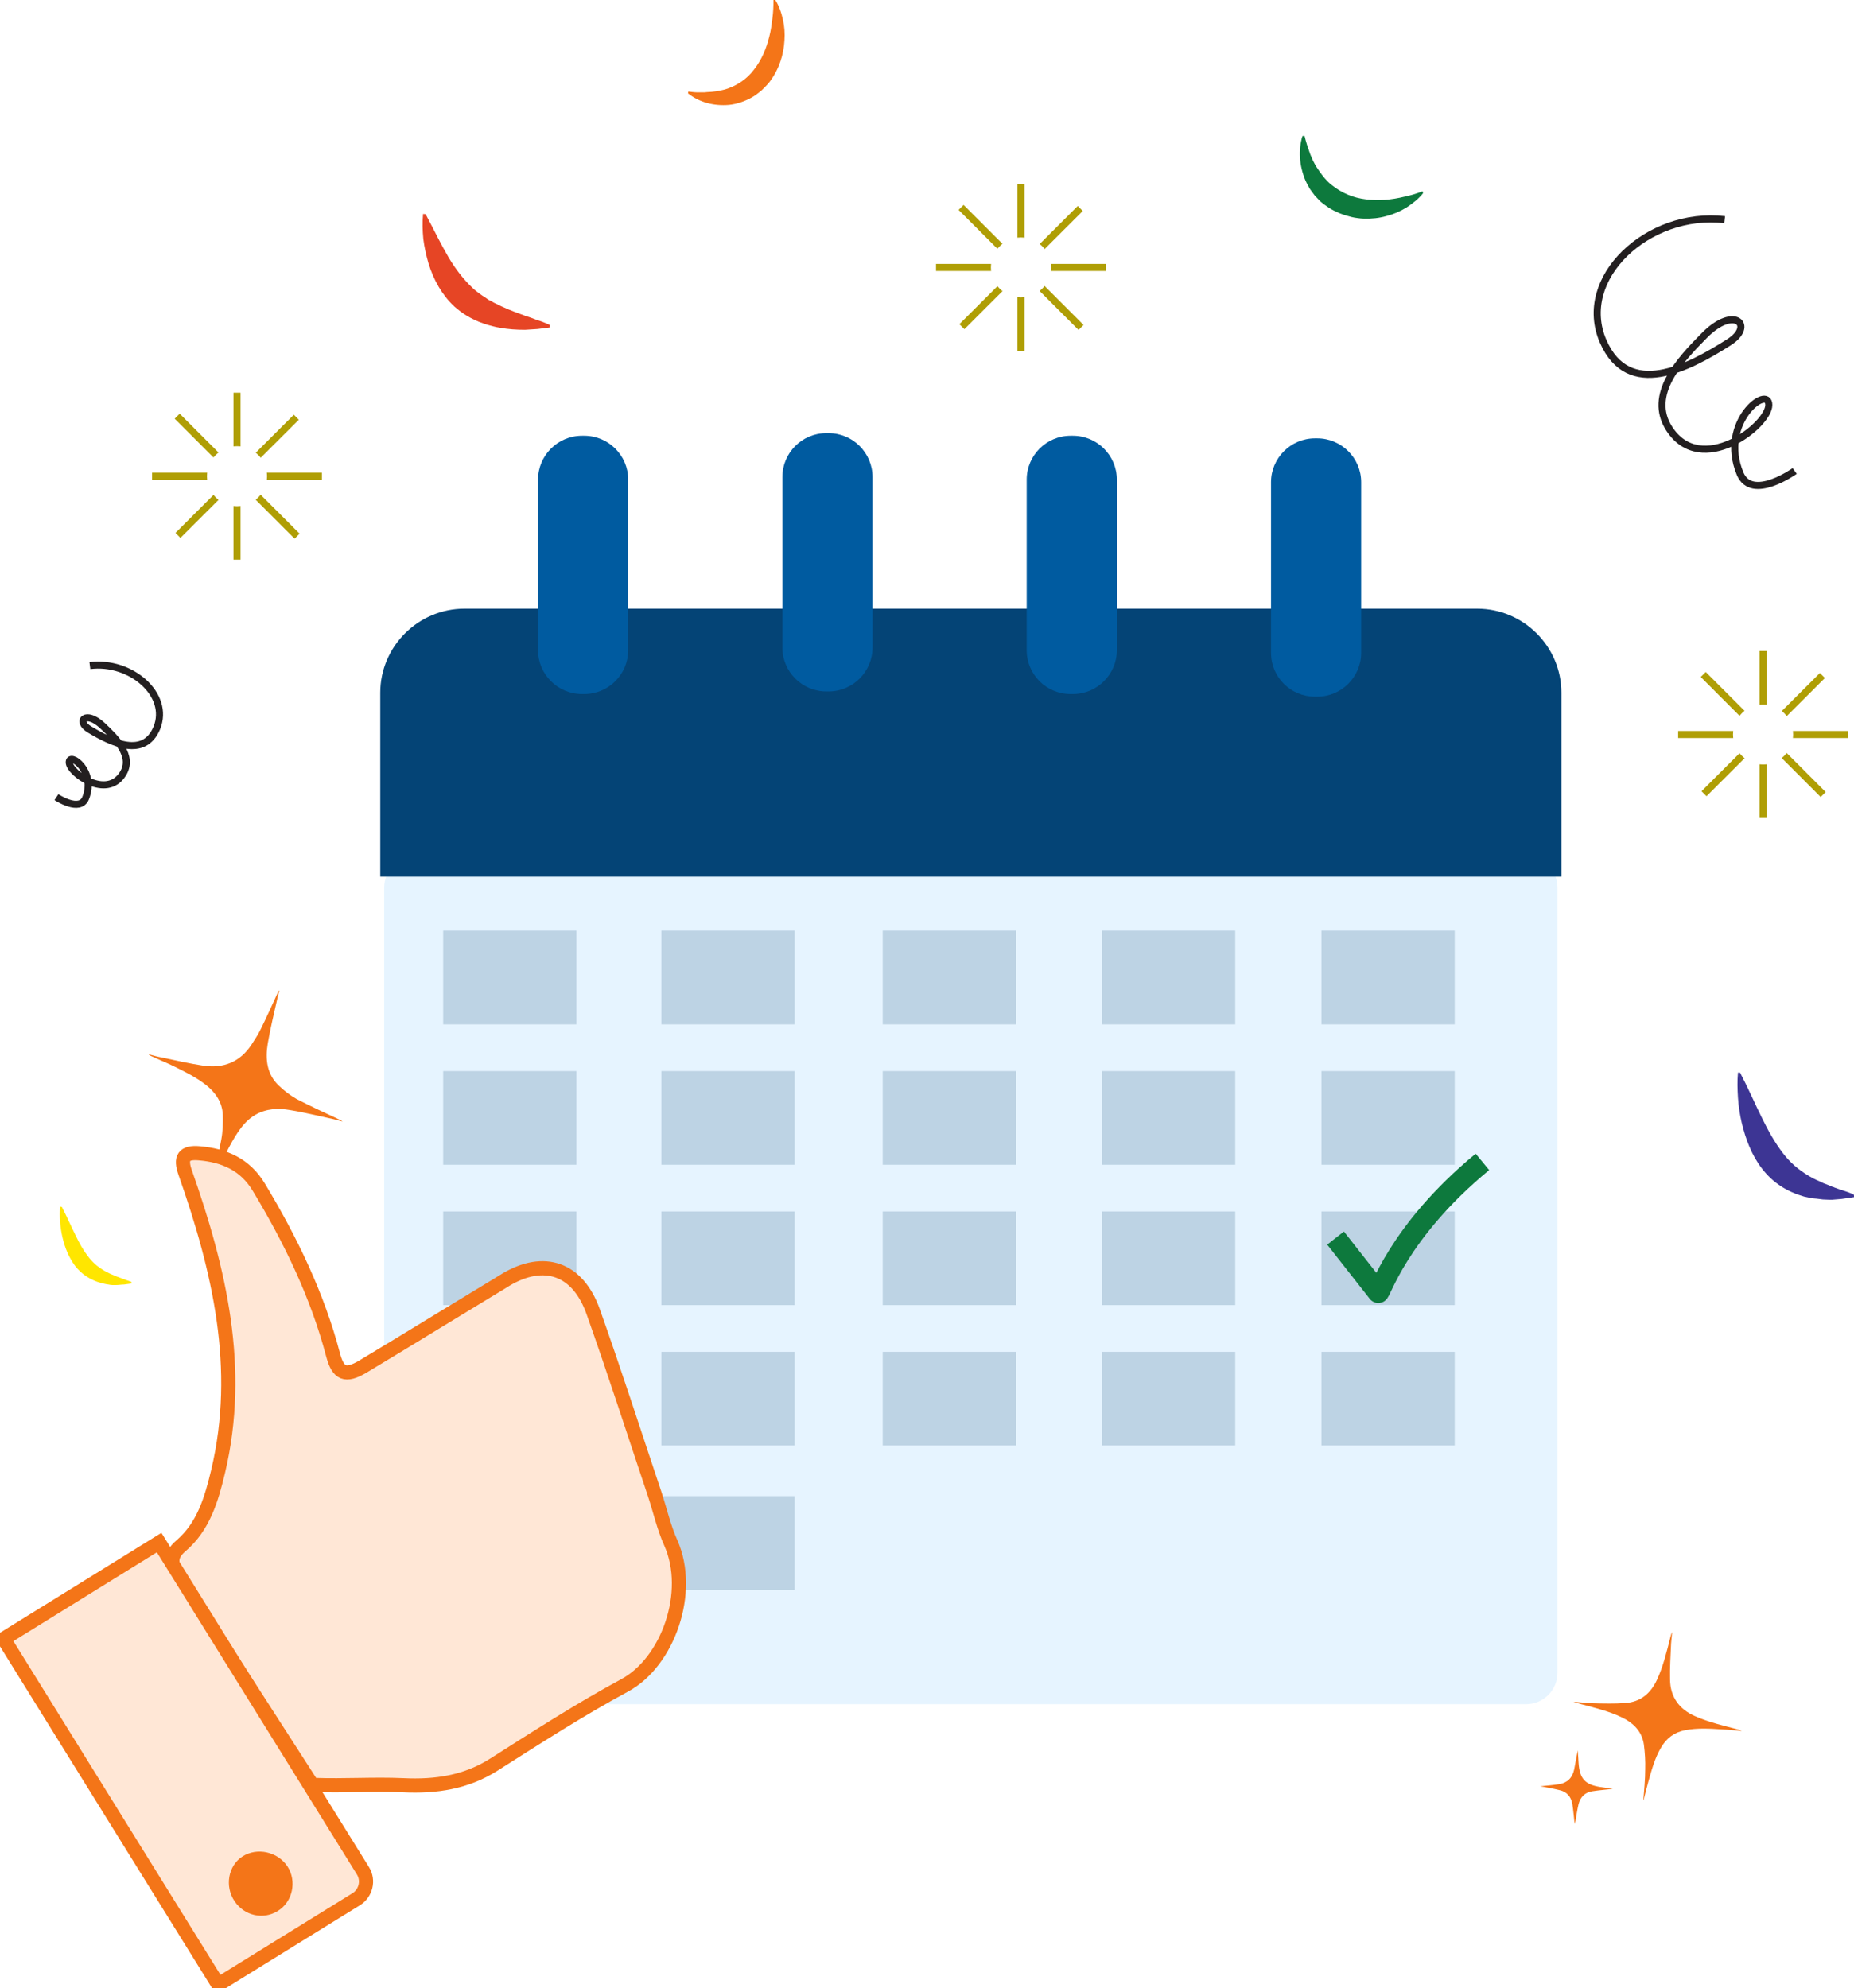 <svg width="262" height="281" viewBox="0 0 262 281" fill="none" xmlns="http://www.w3.org/2000/svg">
<g clip-path="url(#clip0_1062_902)">
<g filter="url(#filter0_d_1062_902)">
<path d="M212.665 236.859H55.724C53.286 236.859 51.292 234.867 51.292 232.433V121.435C51.292 119.001 53.286 117.01 55.724 117.01H212.665C215.102 117.01 217.096 119.001 217.096 121.435V232.433C217.096 234.867 215.102 236.859 212.665 236.859Z" fill="#E6F4FF"/>
<path d="M217.65 119.899H50.738V93.901C50.738 87.374 56.093 82.027 62.629 82.027H205.76C212.296 82.027 217.65 87.374 217.65 93.901V119.899V119.899Z" fill="#044476"/>
</g>
<path d="M76.034 91.897V67.779C76.034 64.387 78.803 61.584 82.237 61.584H82.57C85.967 61.584 88.773 64.35 88.773 67.779V91.897C88.773 95.289 86.004 98.092 82.57 98.092H82.237C78.84 98.092 76.034 95.326 76.034 91.897Z" fill="#005BA0"/>
<path d="M110.561 91.528V67.41C110.561 64.018 113.33 61.215 116.764 61.215H117.097C120.494 61.215 123.301 63.981 123.301 67.41V91.528C123.301 94.921 120.531 97.723 117.097 97.723H116.764C113.367 97.723 110.561 94.957 110.561 91.528Z" fill="#005BA0"/>
<path d="M145.088 91.897V67.779C145.088 64.387 147.857 61.584 151.292 61.584H151.624C155.021 61.584 157.828 64.35 157.828 67.779V91.897C157.828 95.289 155.058 98.092 151.624 98.092H151.292C147.857 98.092 145.088 95.326 145.088 91.897Z" fill="#005BA0"/>
<path d="M179.615 92.265V68.148C179.615 64.755 182.385 61.953 185.819 61.953H186.151C189.548 61.953 192.355 64.719 192.355 68.148V92.265C192.355 95.658 189.585 98.461 186.151 98.461H185.819C182.385 98.461 179.615 95.695 179.615 92.265Z" fill="#005BA0"/>
<path d="M81.462 131.539H62.629V144.778H81.462V131.539Z" fill="#BDD3E4"/>
<path d="M81.462 151.379H62.629V164.617H81.462V151.379Z" fill="#BDD3E4"/>
<path d="M81.462 171.218H62.629V184.457H81.462V171.218Z" fill="#BDD3E4"/>
<path d="M81.462 191.058H62.629V204.297H81.462V191.058Z" fill="#BDD3E4"/>
<path d="M143.574 131.539H124.741V144.778H143.574V131.539Z" fill="#BDD3E4"/>
<path d="M143.574 151.379H124.741V164.617H143.574V151.379Z" fill="#BDD3E4"/>
<path d="M143.574 171.218H124.741V184.457H143.574V171.218Z" fill="#BDD3E4"/>
<path d="M143.574 191.058H124.741V204.297H143.574V191.058Z" fill="#BDD3E4"/>
<path d="M174.556 131.539H155.723V144.778H174.556V131.539Z" fill="#BDD3E4"/>
<path d="M174.556 151.379H155.723V164.617H174.556V151.379Z" fill="#BDD3E4"/>
<path d="M174.556 171.218H155.723V184.457H174.556V171.218Z" fill="#BDD3E4"/>
<path d="M174.556 191.058H155.723V204.297H174.556V191.058Z" fill="#BDD3E4"/>
<path d="M205.575 131.539H186.742V144.778H205.575V131.539Z" fill="#BDD3E4"/>
<path d="M205.575 151.379H186.742V164.617H205.575V151.379Z" fill="#BDD3E4"/>
<path d="M205.575 171.218H186.742V184.457H205.575V171.218Z" fill="#BDD3E4"/>
<path d="M205.575 191.058H186.742V204.297H205.575V191.058Z" fill="#BDD3E4"/>
<path d="M81.462 211.451H62.629V224.689H81.462V211.451Z" fill="#BDD3E4"/>
<path d="M112.296 131.539H93.463V144.778H112.296V131.539Z" fill="#BDD3E4"/>
<path d="M112.296 151.379H93.463V164.617H112.296V151.379Z" fill="#BDD3E4"/>
<path d="M112.296 171.218H93.463V184.457H112.296V171.218Z" fill="#BDD3E4"/>
<path d="M112.296 191.058H93.463V204.297H112.296V191.058Z" fill="#BDD3E4"/>
<path d="M112.296 211.451H93.463V224.689H112.296V211.451Z" fill="#BDD3E4"/>
<path d="M188.736 174.98L194.755 182.65C194.977 183.093 197.414 174.168 209.489 164.212" stroke="#0D793D" stroke-width="3" stroke-miterlimit="10"/>
<path d="M60.155 30.276C60.45 30.866 60.746 31.419 61.041 31.972L61.853 33.558C62.37 34.553 62.887 35.512 63.404 36.397C64.438 38.13 65.546 39.532 66.728 40.638C66.876 40.785 67.023 40.933 67.171 41.044C67.319 41.154 67.503 41.302 67.651 41.413C67.983 41.671 68.316 41.892 68.722 42.15L68.98 42.334C69.091 42.408 69.165 42.445 69.276 42.482C69.46 42.593 69.682 42.703 69.867 42.814C70.31 42.998 70.716 43.256 71.196 43.441C72.119 43.883 73.116 44.215 74.187 44.621C74.741 44.805 75.295 44.989 75.849 45.211C76.44 45.395 77.031 45.616 77.658 45.911L77.695 46.28L75.96 46.501C75.369 46.538 74.778 46.575 74.187 46.612C73.005 46.612 71.824 46.538 70.642 46.317C70.051 46.243 69.497 46.059 68.907 45.911C68.611 45.838 68.353 45.727 68.057 45.616C67.91 45.58 67.762 45.506 67.651 45.469L67.245 45.285C66.137 44.805 65.14 44.141 64.217 43.33C62.444 41.671 61.263 39.532 60.561 37.245C60.229 36.102 59.97 34.959 59.822 33.779C59.712 32.599 59.675 31.419 59.785 30.239L60.155 30.276Z" fill="#E64525"/>
<path d="M201.107 27.289C200.959 27.51 200.774 27.694 200.59 27.879C200.405 28.063 200.22 28.247 200.036 28.395C199.63 28.727 199.223 29.022 198.78 29.317C197.894 29.87 196.934 30.276 195.937 30.534C194.903 30.829 193.832 30.939 192.724 30.903C192.429 30.903 192.17 30.866 191.875 30.829C191.579 30.792 191.321 30.755 191.026 30.681C190.472 30.534 189.918 30.386 189.364 30.165C189.105 30.055 188.81 29.907 188.551 29.796C188.293 29.649 188.034 29.538 187.776 29.354C187.517 29.169 187.296 29.022 187.037 28.837C186.816 28.653 186.557 28.469 186.373 28.247L185.782 27.621C185.597 27.399 185.449 27.141 185.265 26.92C185.08 26.699 184.969 26.441 184.822 26.182C184.674 25.924 184.563 25.703 184.452 25.445C183.603 23.38 183.455 21.241 184.046 19.25L184.342 19.176C184.452 19.618 184.563 20.061 184.711 20.503C184.859 20.946 185.006 21.352 185.154 21.794C185.339 22.2 185.486 22.642 185.708 23.011C185.819 23.195 185.893 23.417 186.04 23.601L186.41 24.154C186.927 24.892 187.48 25.592 188.182 26.145C188.884 26.699 189.659 27.178 190.472 27.51C192.096 28.211 193.943 28.358 195.752 28.247C196.638 28.174 197.562 28.026 198.448 27.805C199.334 27.621 200.22 27.363 201.033 27.031L201.107 27.289Z" fill="#0D793D"/>
<path d="M8.752 170.591C9.49 172.03 10.044 173.32 10.635 174.5C11.189 175.68 11.78 176.713 12.408 177.524C13.035 178.372 13.737 178.999 14.734 179.589C15.731 180.179 17.024 180.622 18.575 181.175L18.611 181.396C18.242 181.433 17.91 181.507 17.541 181.544C17.171 181.544 16.802 181.617 16.433 181.617H15.879C15.694 181.617 15.509 181.581 15.325 181.544C14.956 181.507 14.586 181.396 14.254 181.322C12.814 180.917 11.521 180.105 10.598 178.889C9.712 177.709 9.158 176.307 8.826 174.869C8.493 173.431 8.383 171.993 8.493 170.554L8.752 170.591Z" fill="#FFE600"/>
<path d="M245.9 151.6C247.118 153.923 248.005 156.025 248.965 157.943C249.888 159.86 250.848 161.52 251.882 162.884C252.916 164.249 254.061 165.281 255.685 166.24C256.092 166.461 256.535 166.719 257.015 166.904L257.716 167.236L258.492 167.531L258.898 167.715C259.046 167.752 259.157 167.789 259.304 167.862C259.563 167.973 259.858 168.047 260.154 168.157C260.449 168.268 260.744 168.342 261.04 168.452C261.335 168.563 261.631 168.674 261.963 168.821L262.037 169.19C261.446 169.264 260.855 169.374 260.264 169.448L259.378 169.522L258.935 169.559H258.492L257.606 169.522C257.31 169.485 257.015 169.448 256.719 169.411L256.276 169.374C256.129 169.338 255.981 169.301 255.833 169.301C255.538 169.227 255.242 169.19 254.947 169.116C253.802 168.784 252.657 168.305 251.66 167.641C250.626 166.977 249.74 166.129 249.002 165.17C247.524 163.253 246.675 160.967 246.121 158.643C245.863 157.5 245.678 156.32 245.604 155.14C245.53 153.96 245.493 152.78 245.604 151.6H245.9Z" fill="#3D3594"/>
<path d="M109.564 1.14089e-05C109.711 0.221 109.822 0.443 109.933 0.664C110.044 0.885 110.118 1.106 110.228 1.364C110.413 1.844 110.524 2.286 110.635 2.766C110.856 3.725 110.93 4.72 110.856 5.716C110.745 7.707 110.118 9.772 108.751 11.579C108.567 11.8 108.382 12.022 108.197 12.206C108.013 12.391 107.791 12.612 107.606 12.796L106.942 13.312C106.72 13.497 106.462 13.644 106.203 13.792C105.206 14.345 104.098 14.714 103.027 14.824C100.849 15.009 98.818 14.456 97.23 13.202L97.267 12.944C97.71 12.981 98.153 13.054 98.559 13.054H99.224H99.556L99.889 13.018L100.553 12.981C100.775 12.944 100.996 12.944 101.181 12.907C101.403 12.87 101.624 12.833 101.809 12.796C102.03 12.759 102.215 12.686 102.437 12.649C104.061 12.169 105.575 11.174 106.573 9.809C107.643 8.445 108.308 6.822 108.714 5.163C108.936 4.315 109.047 3.466 109.157 2.581C109.268 1.733 109.305 0.848 109.305 -0.037L109.564 1.14089e-05Z" fill="#F47518"/>
<path d="M33.493 55.499V79.1" stroke="#AF9E05" stroke-miterlimit="10"/>
<path d="M45.495 67.3H21.492" stroke="#AF9E05" stroke-miterlimit="10"/>
<path d="M41.876 58.966L25.148 75.671" stroke="#AF9E05" stroke-miterlimit="10"/>
<path d="M41.986 75.781L25.037 58.818" stroke="#AF9E05" stroke-miterlimit="10"/>
<path d="M33.493 71.541C35.839 71.541 37.74 69.642 37.74 67.3C37.74 64.958 35.839 63.059 33.493 63.059C31.148 63.059 29.247 64.958 29.247 67.3C29.247 69.642 31.148 71.541 33.493 71.541Z" fill="white"/>
<path d="M144.276 25.998V49.599" stroke="#AF9E05" stroke-miterlimit="10"/>
<path d="M156.277 37.799H132.274" stroke="#AF9E05" stroke-miterlimit="10"/>
<path d="M152.658 29.465L135.93 46.17" stroke="#AF9E05" stroke-miterlimit="10"/>
<path d="M152.769 46.28L135.819 29.317" stroke="#AF9E05" stroke-miterlimit="10"/>
<path d="M144.275 42.039C146.621 42.039 148.522 40.141 148.522 37.799C148.522 35.456 146.621 33.558 144.275 33.558C141.93 33.558 140.029 35.456 140.029 37.799C140.029 40.141 141.93 42.039 144.275 42.039Z" fill="white"/>
<path d="M249.149 92.007V115.608" stroke="#AF9E05" stroke-miterlimit="10"/>
<path d="M261.151 103.808H237.148" stroke="#AF9E05" stroke-miterlimit="10"/>
<path d="M257.532 95.474L240.804 112.179" stroke="#AF9E05" stroke-miterlimit="10"/>
<path d="M257.643 112.289L240.693 95.326" stroke="#AF9E05" stroke-miterlimit="10"/>
<path d="M249.149 108.049C251.495 108.049 253.396 106.15 253.396 103.808C253.396 101.466 251.495 99.567 249.149 99.567C246.804 99.567 244.903 101.466 244.903 103.808C244.903 106.15 246.804 108.049 249.149 108.049Z" fill="white"/>
<path d="M12.703 94.072C18.501 93.335 24.077 98.203 22.156 102.886C20.347 107.2 15.805 104.988 12.666 103.107C10.672 101.927 12.112 100.341 14.476 102.554C16.396 104.361 18.944 106.869 17.356 109.376C15.066 113.027 9.823 109.266 9.786 107.754C9.749 106.242 13.626 108.934 12.112 112.769C11.3 114.871 7.976 112.658 7.976 112.658" stroke="#231F20" stroke-miterlimit="10"/>
<path d="M243.721 31.05C232.864 29.796 222.672 39.347 226.55 48.235C230.132 56.458 238.514 52.07 244.312 48.382C248.005 46.059 245.161 43.072 240.878 47.386C237.406 50.89 232.79 55.794 235.892 60.588C240.397 67.558 249.962 60.146 249.962 57.233C249.962 54.319 242.872 59.63 245.9 66.931C247.561 70.914 253.618 66.562 253.618 66.562" stroke="#231F20" stroke-miterlimit="10"/>
<path d="M29.826 167.621C30.306 165.445 30.86 163.306 31.266 161.093C31.487 159.913 31.524 158.733 31.487 157.553C31.413 155.82 30.49 154.456 29.161 153.386C27.721 152.243 26.059 151.432 24.397 150.62C23.4 150.141 22.366 149.735 21.369 149.256C21.222 149.182 21.111 149.145 21 148.998C21.665 149.182 22.293 149.367 22.957 149.477C24.877 149.883 26.798 150.325 28.755 150.62C31.598 151.026 33.925 150.104 35.549 147.633C36.029 146.896 36.51 146.158 36.879 145.384C37.691 143.761 38.43 142.065 39.205 140.406C39.279 140.258 39.316 140.148 39.39 140C39.427 140 39.427 140 39.464 140.037C39.39 140.332 39.316 140.627 39.242 140.922C38.762 143.098 38.208 145.273 37.839 147.486C37.47 149.662 37.691 151.837 39.427 153.46C40.165 154.161 41.015 154.824 41.938 155.341C43.932 156.373 45.963 157.295 47.994 158.254C48.142 158.328 48.289 158.401 48.4 158.512C47.994 158.401 47.588 158.291 47.145 158.18C45.077 157.738 43.046 157.221 40.978 156.889C39.316 156.594 37.654 156.668 36.103 157.553C35.069 158.143 34.331 158.991 33.666 159.95C32.374 161.868 31.451 164.007 30.49 166.109C30.269 166.699 30.047 167.178 29.826 167.621Z" fill="#F47518"/>
<path d="M232.237 254.375C232.347 252.937 232.495 251.499 232.495 250.06C232.532 248.917 232.458 247.737 232.31 246.594C232.089 244.972 231.129 243.791 229.689 242.98C228.064 242.095 226.291 241.616 224.519 241.136C223.78 240.952 223.079 240.768 222.34 240.509C223.3 240.583 224.223 240.694 225.183 240.731C226.697 240.768 228.211 240.804 229.689 240.694C231.83 240.546 233.27 239.329 234.157 237.412C235.043 235.494 235.523 233.466 236.04 231.438C236.114 231.18 236.151 230.922 236.299 230.663C236.262 231.217 236.188 231.733 236.151 232.286C236.077 233.982 235.966 235.679 236.003 237.375C236.04 239.809 237.259 241.542 239.511 242.538C241.505 243.423 243.61 243.902 245.715 244.455C245.863 244.492 245.974 244.529 246.121 244.64C245.198 244.566 244.275 244.455 243.352 244.418C241.616 244.308 239.881 244.197 238.145 244.529C236.631 244.824 235.523 245.635 234.748 246.963C233.824 248.512 233.381 250.245 232.901 251.941C232.68 252.753 232.458 253.601 232.273 254.412C232.273 254.375 232.237 254.375 232.237 254.375Z" fill="#F47518"/>
<path d="M222.525 257.805C222.414 256.846 222.34 255.887 222.192 254.928C222.008 253.933 221.417 253.232 220.42 253.011C219.423 252.753 218.426 252.605 217.65 252.458C218.426 252.384 219.386 252.31 220.309 252.162C221.491 251.978 222.192 251.277 222.451 250.097C222.635 249.175 222.783 248.254 222.968 247.369C223.005 247.959 223.042 248.585 223.078 249.175C223.226 251.388 224.002 252.236 226.18 252.568C226.771 252.642 227.362 252.753 227.916 252.826C226.956 252.937 225.996 253.011 225.036 253.158C224.002 253.306 223.337 253.969 223.078 254.965C222.894 255.74 222.783 256.551 222.635 257.362C222.561 257.51 222.561 257.657 222.525 257.805Z" fill="#F47518"/>
<path d="M33.604 236.342C30.834 231.843 28.065 227.344 25.221 222.882C24.113 221.186 23.818 219.932 25.591 218.457C28.73 215.765 29.874 211.967 30.834 207.91C34.269 193.381 31.019 179.515 26.181 165.76C25.443 163.622 25.997 162.81 28.139 162.995C31.647 163.29 34.638 164.544 36.595 167.826C41.1 175.312 44.83 183.092 47.082 191.537C47.784 194.155 48.818 194.598 51.255 193.16C58.013 189.103 64.697 184.973 71.454 180.917C76.883 177.672 81.646 179.294 83.825 185.416C86.89 193.934 89.623 202.563 92.503 211.156C93.279 213.442 93.796 215.876 94.793 218.088C97.931 225.058 94.386 234.941 88.293 238.223C81.942 241.653 75.886 245.562 69.793 249.434C65.841 251.941 61.595 252.568 56.979 252.347C52.806 252.162 48.633 252.457 44.461 252.31C43.611 252.273 42.467 251.314 41.913 250.503" fill="#FFE7D6"/>
<path d="M67.282 183.424C65.472 184.531 63.7 185.6 61.891 186.706C58.346 188.882 54.8 191.021 51.255 193.16C48.818 194.598 47.784 194.155 47.083 191.537C44.867 183.092 41.1 175.312 36.595 167.826C34.638 164.544 31.647 163.29 28.139 162.995C25.997 162.81 25.406 163.622 26.182 165.76C31.019 179.515 34.269 193.381 30.835 207.91C29.875 211.967 28.73 215.765 25.591 218.457C23.855 219.932 24.151 221.186 25.222 222.882C25.222 222.882 35.044 238.186 44.128 252.273C44.276 252.273 44.461 252.273 44.461 252.273C48.634 252.421 52.806 252.126 56.979 252.31C61.595 252.531 65.842 251.904 69.793 249.397C75.886 245.525 81.942 241.616 88.294 238.186C94.387 234.904 97.895 225.021 94.793 218.052C93.796 215.839 93.279 213.442 92.503 211.119C89.623 202.526 86.853 193.897 83.825 185.379C81.647 179.257 76.883 177.635 71.455 180.88C70.052 181.765 68.648 182.576 67.282 183.424Z" stroke="#F47518" stroke-width="2" stroke-miterlimit="10"/>
<path d="M50.332 268.425L30.834 280.484L0.517 231.622L22.489 218.015L51.292 264.405C52.142 265.77 51.698 267.577 50.332 268.425Z" fill="#FFE7D6"/>
<path d="M34.269 262.377C36.337 261.05 39.254 261.713 40.62 263.779C41.986 265.881 41.359 268.794 39.254 270.084C37.186 271.375 34.527 270.748 33.161 268.72C31.721 266.618 32.238 263.668 34.269 262.377Z" fill="#F47518"/>
<path d="M50.332 268.425L30.834 280.484L0.517 231.622L22.489 218.015L51.292 264.405C52.142 265.77 51.698 267.577 50.332 268.425Z" stroke="#F47518" stroke-width="2" stroke-miterlimit="10"/>
</g>
<defs>
<filter id="filter0_d_1062_902" x="46.738" y="79.027" width="180.912" height="168.832" filterUnits="userSpaceOnUse" color-interpolation-filters="sRGB">
<feFlood flood-opacity="0" result="BackgroundImageFix"/>
<feColorMatrix in="SourceAlpha" type="matrix" values="0 0 0 0 0 0 0 0 0 0 0 0 0 0 0 0 0 0 127 0" result="hardAlpha"/>
<feOffset dx="3" dy="4"/>
<feGaussianBlur stdDeviation="3.5"/>
<feComposite in2="hardAlpha" operator="out"/>
<feColorMatrix type="matrix" values="0 0 0 0 0.113 0 0 0 0 0.366 0 0 0 0 0.492 0 0 0 0.2 0"/>
<feBlend mode="normal" in2="BackgroundImageFix" result="effect1_dropShadow_1062_902"/>
<feBlend mode="normal" in="SourceGraphic" in2="effect1_dropShadow_1062_902" result="shape"/>
</filter>
<clipPath id="clip0_1062_902">
<rect width="262" height="281" fill="white"/>
</clipPath>
</defs>
</svg>
